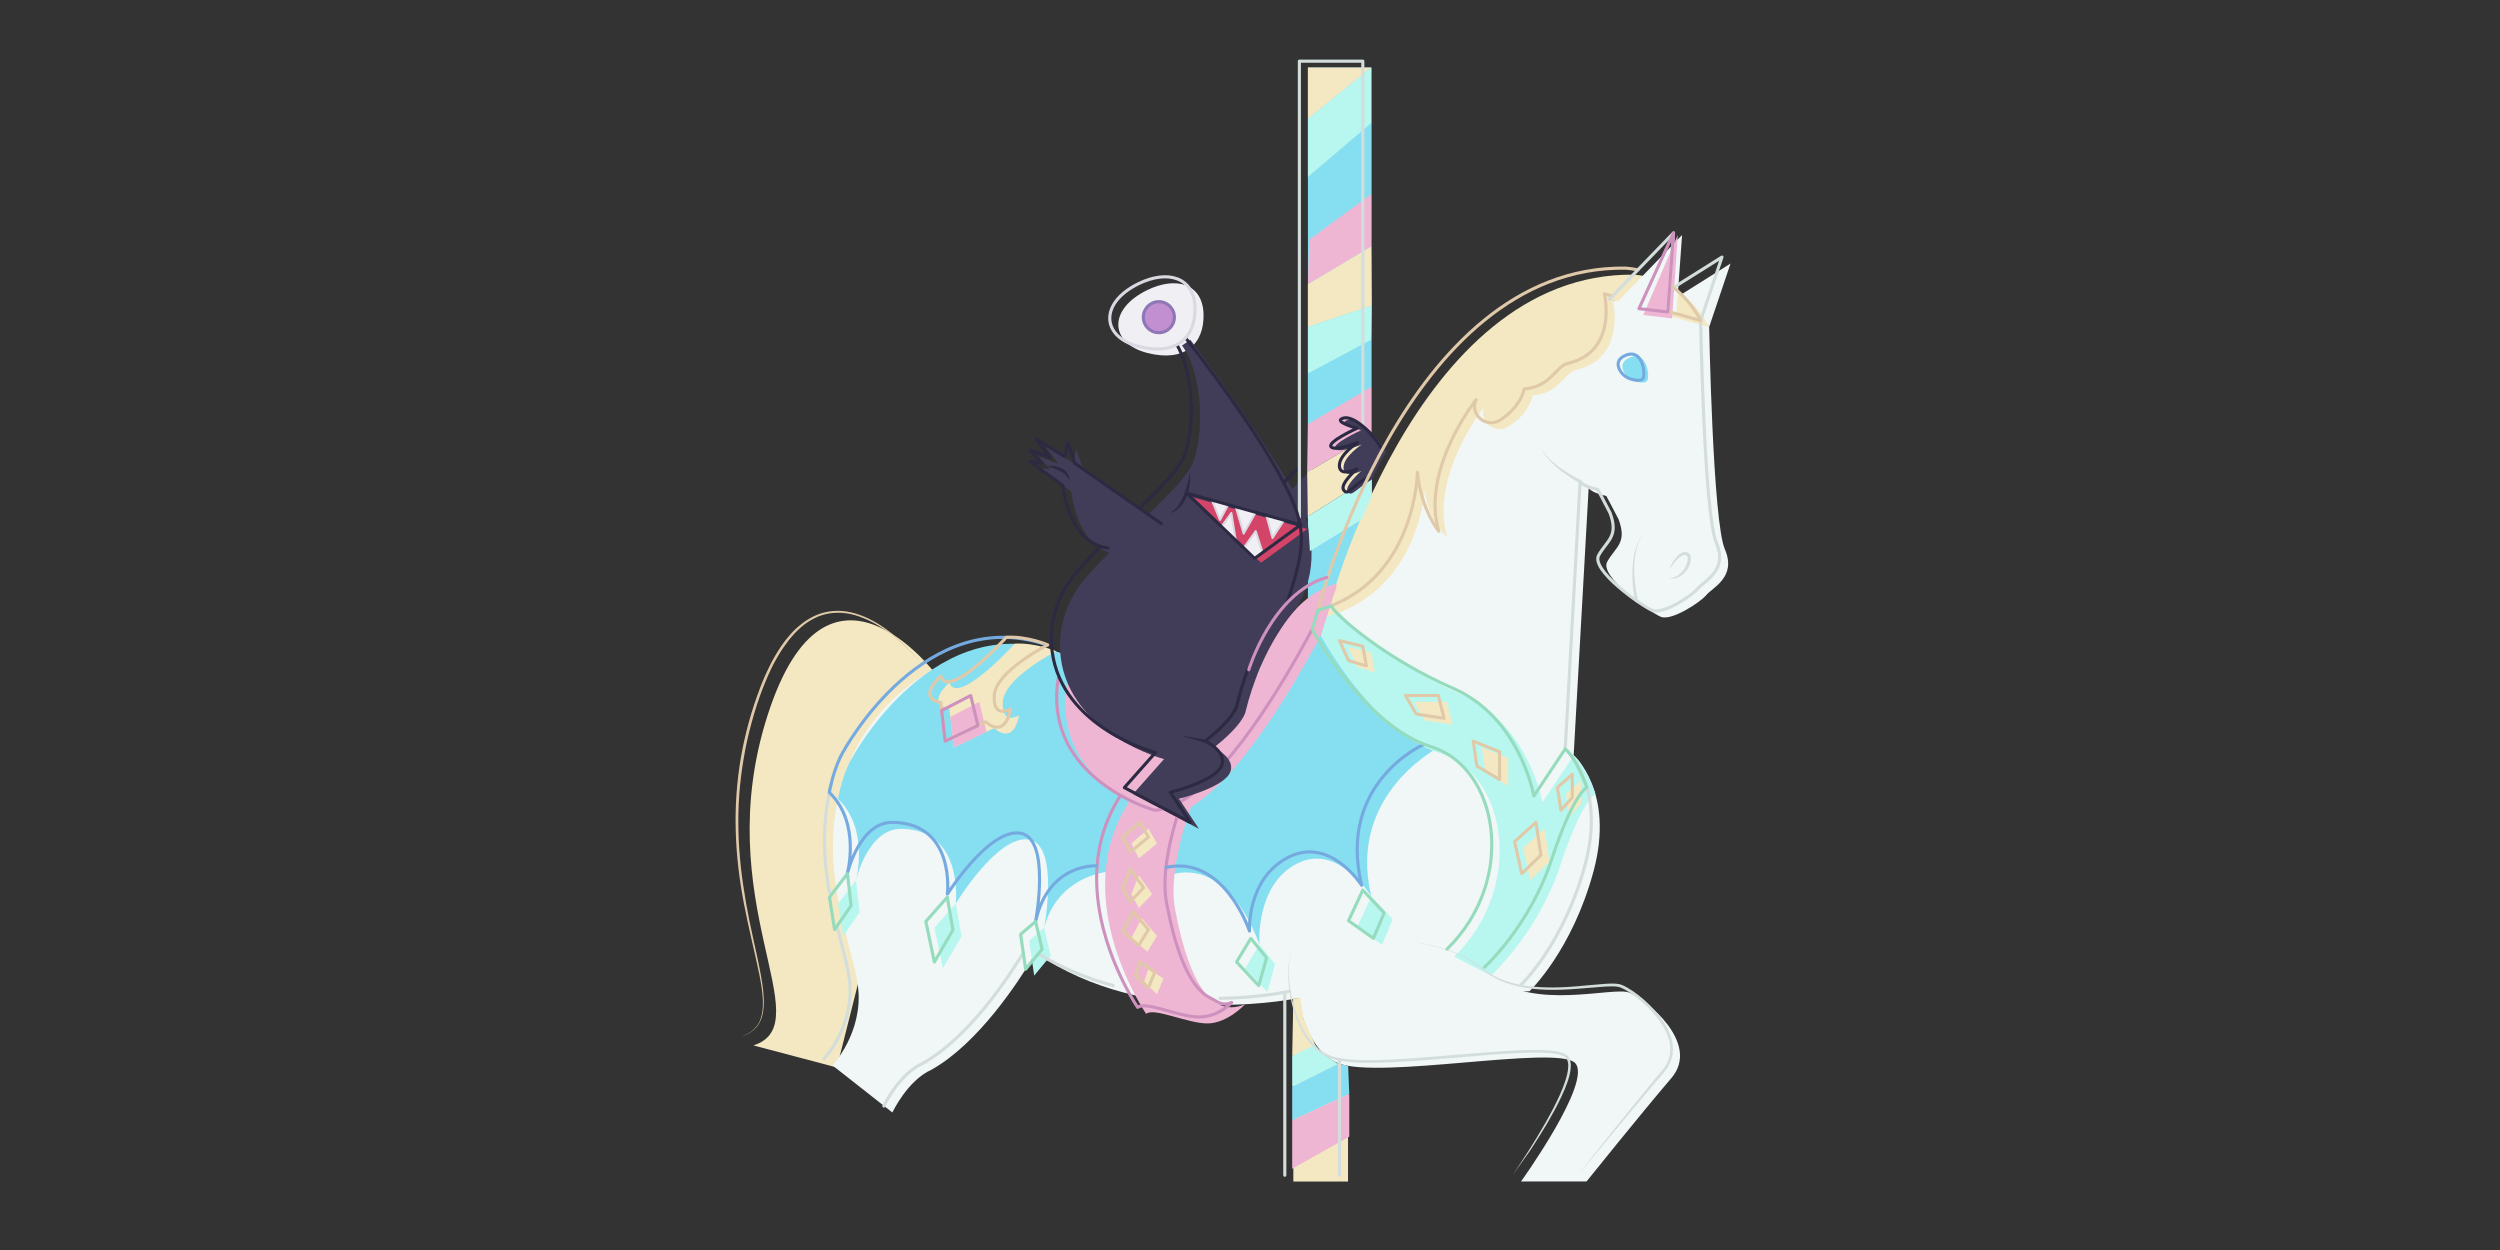 <?xml version="1.0" encoding="utf-8"?>
<!-- Generator: Adobe Illustrator 21.1.0, SVG Export Plug-In . SVG Version: 6.00 Build 0)  -->
<svg version="1.0" id="Layer_5" xmlns="http://www.w3.org/2000/svg" xmlns:xlink="http://www.w3.org/1999/xlink" x="0px" y="0px"
	 viewBox="0 0 2400 1200" style="enable-background:new 0 0 2400 1200;" xml:space="preserve">
<rect x="0" y="0" width="2400" height="1200" fill="#333333" stroke="none"/>
<style type="text/css">
	.st0{fill:#F3E8C2;}
	.st1{fill:#F0F7F6;}
	.st2{fill:#86DFF1;}
	.st3{fill:#EFB6D4;}
	.st4{fill:#B8F7EF;}
	.st5{fill:none;stroke:#CE91BE;stroke-width:3;stroke-linecap:round;stroke-linejoin:round;stroke-miterlimit:10;}
	.st6{fill:#F0EFF4;}
	.st7{fill:#413C57;}
	.st8{fill:#D44368;}
	.st9{fill:#C290D1;stroke:#8F76B7;stroke-width:3;stroke-linecap:round;stroke-linejoin:round;stroke-miterlimit:10;}
	.st10{fill:none;stroke:#D3DDDB;stroke-width:3;stroke-linecap:round;stroke-linejoin:round;stroke-miterlimit:10;}
	.st11{fill:none;stroke:#E0C9A9;stroke-width:3;stroke-linecap:round;stroke-linejoin:round;stroke-miterlimit:10;}
	.st12{fill:none;stroke:#2C2942;stroke-width:3;stroke-linecap:round;stroke-linejoin:round;stroke-miterlimit:10;}
	.st13{fill:#D3DDDB;}
	.st14{fill:#E0C9A9;}
	.st15{fill:none;stroke:#75AAE0;stroke-width:3;stroke-linecap:round;stroke-linejoin:round;stroke-miterlimit:10;}
	.st16{fill:none;stroke:#95DBBD;stroke-width:3;stroke-linecap:round;stroke-linejoin:round;stroke-miterlimit:10;}
	.st17{fill:none;stroke:#D9D9E2;stroke-width:3;stroke-linecap:round;stroke-linejoin:round;stroke-miterlimit:10;}
	.st18{fill:#F0EFF4;stroke:#D9D9E2;stroke-width:2;stroke-linecap:round;stroke-linejoin:round;stroke-miterlimit:10;}
	.st19{fill:#2C2942;}
</style>
<path class="st0" d="M898.6,647.5c0,0-104.2-139.6-161.6,38.8c-57.5,178.4,52,296.1-13.7,317.3l80.1,21.2"/>
<polygon class="st1" points="1614.8,282.2 1661.3,253 1640.8,313.9 "/>
<path class="st1" d="M1640.8,313.9c0,0,3.4,186.8,15.1,213.5c11.6,26.7-12.3,36.9-17.8,43.8c-5.5,6.8-33.5,25.3-43.8,20.9
	c-10.3-4.4-59.5-38.7-51.3-53c8.2-14.4,19.2-17.8,10.9-40.4c-5.5-10.9-11.9-22.6-11.9-22.6s-13.5-2.7-16.9-7.5l-14.4,256.6
	c0,0,39.7,34.2,19.2,110.8c-20.5,76.6-61.6,115.6-61.6,115.6l-220.3,6.2c0,0-135.1,30.1-243-36.1c-3.6-2.2-7.3-4.6-10.8-7
	c0,0-1.3,2.4-3.8,6.5c-12,19.9-50.7,80.2-96.1,105.7c-23.3,10.3-37.6,41.1-37.6,41.1l-57.5-45.2c0,0,29.4-31.5,24.6-74.6
	c-4.8-43.1-45.8-124.5-8.9-214.9c36.9-90.3,146.4-138.9,221-98.5s237.4-42.8,237.4-42.8L1389,402.9l112.9-107.4l46.5-7.2l79.9,7.2
	L1640.8,313.9z"/>
<path class="st1" d="M1307.6,907.8c2.1-1.4,82.8-5.5,123.8,28.7s117,10.3,132.7,16.4c15.7,6.2,69.1,48.6,40.4,82.1
	c-28.7,33.5-81.4,99.2-81.4,99.2h-62.9c0,0,69-96,51.9-113.7c-17.1-17.7-188.9,16.3-227.9,0s-45.2-91.6-34.9-102.5
	C1259.7,907.1,1307.6,907.8,1307.6,907.8z"/>
<polygon class="st2" points="1255.6,64.8 1255.6,577.3 1294.1,558.1 1316.5,499.3 1316.5,64.8 "/>
<polygon class="st0" points="1241.6,959 1241.6,1134.3 1294.1,1134.3 1294.1,1023.5 1281.2,1020.6 1263.8,1006 1251.8,980.7 
	1248.1,958.2 "/>
<path class="st0" d="M1273.4,592.1c0,0,83.1-331.5,295.6-328.4c50.3,4.1,71.8,50.3,71.8,50.3l-92.4-25.7c0,0,13.3,55.4-34.9,66.7
	c-12.3,3.1-16.4,22.6-42.1,24.6c0,0-2.4,16.5-23.1,29.9c-12.3,7.9-28.3-3.9-23.8-17.9c0.2-0.7,0.5-1.3,0.8-1.7
	c0,0-53.4,66.7-35.9,126.2c0,0-25.7-23.6-20.5-56.5C1368.8,459.6,1367.8,565.4,1273.4,592.1z"/>
<polygon class="st1" points="1548.4,294.4 1614.8,225.6 1609.3,301.6 "/>
<polygon class="st3" points="1577.5,302.4 1610.7,225.6 1605.2,305.7 "/>
<path class="st2" d="M1382.2,716.9c0,0-89.6,45.2-65.7,143.7c0,0-31.4-52-71.5-31.5s-36,77.8-36,77.8s-25.6-80.3-81.5-68.1
	l-66.6-1.5c0,0-46,4.9-58.5,53.4c0,0,15.1-80.7-15.1-84.8c-30.1-4.1-69.8,61.6-69.8,61.6s8.2-70.5-51.3-71.8
	c-32.8-1.4-44.5,49.3-44.5,49.3s13.4-48.8-17.3-78.1c0,0,3-17.6,10.4-33.4c7.4-15.8,93.7-164.9,221-98.5l95.1,39.7l106.7-36.9
	l35.6-45.5L1382.2,716.9z"/>
<path class="st4" d="M1510.8,725.1l-30.1,45.2c0,0-13-75.3-77.3-103.3c-64.3-28.1-112.2-69.4-117.3-79.2l-12.7,4.2l-5.5,18.2
	c0,0,50,93,114.3,112.8c64.3,19.8,82.4,128.4,13.9,195.4l35.3,18.1c0,0,45.2-41.1,66.4-105.4c21.2-64.3,33.8-69,33.8-69
	S1521.8,734,1510.8,725.1z"/>
<path class="st3" d="M1195.3,964.1c0,0-17,18.4-36.2,18.4s-51.3-15.6-58.8-9.2c0,0-74.6-108.5-18.5-200.2l26.7-50h56.1
	c0,0-47,94.4-36.5,149.9S1157.5,979.9,1195.3,964.1z"/>
<path class="st3" d="M1280.3,571.5l-12.4,38.7c-35.2,65.7-99.2,170.4-151.2,173.7c0,0-138.2-38.3-79.4-168.3
	c34.9-76.6,97.8-6.8,113.6,28.1c7.5,12.3,56.1,5.5,56.1,5.5s22.2-73.3,74.6-88.6C1285.6,559.4,1280.3,571.5,1280.3,571.5z"/>
<path class="st2" d="M1564.2,363.9c0,0,16.4,7.5,17.8,0c1.4-7.5-2.7-27.4-17.8-20.5C1549.1,350.2,1564.2,363.9,1564.2,363.9z"/>
<path class="st0" d="M974.3,617.9c0,0-55.4,60.7-62.9,37.4c0,0-23.9,20.5,0,25.3l4.1,36.9l39-18.5c0,0,17.8,17.8,23.9-12.3
	c0,0-17.1,10.3-15.7-13c1.4-23.3,51.3-48.5,51.3-48.5S994.3,616.8,974.3,617.9z"/>
<polygon class="st3" points="947,702.7 940.1,673.8 912.2,688.3 915.5,717.6 "/>
<polygon class="st4" points="1316.5,860.6 1337,882.5 1326.7,907 1302.8,890 "/>
<polygon class="st4" points="1209.1,906.9 1224.1,925.6 1216.6,952.3 1195.3,929.6 "/>
<polygon class="st4" points="1002.4,890.7 1008.6,917.4 992.8,936.6 988,903 "/>
<path class="st5" d="M1259.7,604.1c-30.3,56.7-82.2,142.5-129.2,167"/>
<polygon class="st4" points="917.6,867.5 923,898.9 905.2,929.6 897,890.7 "/>
<polygon class="st4" points="821.8,844.9 825.2,875.7 809.5,898.5 804.5,867.5 "/>
<polygon class="st0" points="1482.8,795.6 1462.2,814.1 1469.1,844.9 1487.5,827.1 "/>
<polygon class="st0" points="1447.9,754.6 1447.9,727.9 1422.5,717.6 1426,741.6 "/>
<polygon class="st0" points="1394.5,695.7 1389,673.8 1357.5,673.8 1367.8,691.6 "/>
<polygon class="st0" points="1319.9,645.5 1316.5,626.6 1294.1,621.1 1302.8,640.3 "/>
<polygon class="st0" points="1506.7,784 1517.7,771.7 1517.7,749.5 1503.3,762.2 "/>
<path class="st6" d="M1101.3,278.5c27.8-13.6,53.2-6.2,54.1,22.9c0.8,29.1-18.3,46.6-54.1,37.4
	C1065.6,329.6,1063.1,297.2,1101.3,278.5z"/>
<path class="st7" d="M1219.3,494.5c0,0,46-61.9,91.7-77.3v54.1l-76,33.5L1219.3,494.5z"/>
<polygon class="st0" points="1093.3,824 1086.1,809.6 1102.5,795.6 1110.7,809.8 "/>
<polygon class="st0" points="1086.1,858.4 1093.3,840.4 1106.1,858.4 1093.3,871.7 "/>
<polygon class="st0" points="1086.1,900.5 1096.1,881.5 1110.7,898.5 1101.5,913.7 "/>
<polygon class="st0" points="1102.5,929.6 1116.9,939.5 1110.7,954.4 1098.4,942.6 "/>
<path class="st7" d="M1142.7,326.2c0,0,56.7,74.1,97.9,143.3c29,48.7,19,91.4,3.3,115.4c0,0-32.7,33.9-48.6,99.9
	c-6.1,15.1-30,32.8-30,32.8s22.6,10.7,15.1,24.9c-7.5,14.1-48.6,24.3-48.6,24.3l19.2,28.9l-63.3-33.4l29.8-33.6
	c0,0-89.8-23.5-99.2-97.5c-3.4-26.9,5.1-53.9,22.5-74.6c32.6-38.6,93.1-88,103.2-109.9c12.6-27.4,11.2-87.6-9.3-115L1142.7,326.2z"
	/>
<polygon class="st8" points="1145.3,477.5 1254.9,507.9 1210.6,540.2 "/>
<path class="st7" d="M1123,508.7l-83-57.8l-6.8-19.9l-2.8,13.5l-27.4-16.8l13,17.5l-19.1-7.2l11.4,12.8L997,449l11.4,8.5l20.1,14.5
	c0,0,5.1,55.3,43.3,60.1"/>
<circle class="st9" cx="1112.5" cy="304.5" r="14.9"/>
<polygon class="st0" points="1316.5,64.8 1255.6,114.1 1255.6,64.8 "/>
<polygon class="st4" points="1316.5,118.2 1255.6,170 1255.6,114.1 1316.5,64.8 "/>
<polygon class="st2" points="1255.6,170 1256.9,230 1316.5,186.3 1316.5,118.2 "/>
<polygon class="st3" points="1256.9,230 1316.5,186.3 1316.5,236.6 1255.6,272.9 "/>
<polygon class="st0" points="1255.6,272.9 1255.6,313.9 1316.9,293.4 1316.5,236.6 "/>
<polygon class="st4" points="1255.6,313.9 1316.9,293.4 1316.5,326.2 1255.6,358.7 "/>
<polygon class="st2" points="1255.6,358.7 1255.6,407.2 1316.5,371.3 1316.5,326.2 "/>
<polygon class="st3" points="1255.6,407.2 1254.9,453.5 1316.5,417.2 1316.5,371.3 "/>
<polygon class="st0" points="1254.9,453.5 1316.5,417.2 1317,457.1 1255.5,495.8 "/>
<polygon class="st4" points="1317,457.1 1317,475.8 1307,498.8 1257.5,529.1 1255.5,495.8 "/>
<polygon class="st0" points="1241.6,959 1248.1,957.8 1251.2,977.4 1262.3,1002.8 1240.5,1013.9 "/>
<polygon class="st4" points="1240.5,1013.9 1262.3,1002.8 1268.9,1011.2 1284.5,1021.3 1240.5,1043.3 "/>
<polygon class="st2" points="1240.5,1043.3 1284.5,1021.3 1294.2,1023.5 1295.3,1050.2 1240.5,1075.5 "/>
<polygon class="st3" points="1240.5,1075.5 1295.3,1050.2 1295.3,1091.2 1240.5,1122 "/>
<path class="st7" d="M1306.9,452.1c0,0-18.1,15.6-12.6,20.6c2.6,2.3,3.2,1.8,12.6-5.6c3-2.3,6.6-4.6,10.1-6.8c0,0,4.5-9.9,7.3-15
	l6.7-11.6c-9.8-17.3-28.3-33.7-37.9-30.3c-9.6,3.4,13.7,9.6,13.7,9.6s-28.7,13-25,17.8c3.8,4.8,25.6-4.1,25.6-4.1
	s-18.1,11.6-17.6,22.6C1290.5,460.3,1306.9,452.1,1306.9,452.1z"/>
<polyline class="st10" points="1606.6,276 1653.1,246.8 1632.6,307.7 "/>
<path class="st10" d="M1632.6,307.7c0,0,3.4,186.8,15.1,213.5c11.6,26.7-12.3,36.9-17.8,43.8c-5.5,6.8-33.5,25.3-43.8,20.9
	s-59.5-38.7-51.3-53c8.2-14.4,19.2-17.8,10.9-40.4c-5.5-10.9-11.9-22.6-11.9-22.6s-13.5-2.7-16.9-7.5L1502.6,719
	c0,0,39.7,34.2,19.2,110.8c-20.5,76.6-61.6,115.6-61.6,115.6"/>
<path class="st11" d="M1603,273.2c20.4,14.8,29.6,34.5,29.6,34.5l-31.3-8.7"/>
<path class="st10" d="M796.3,856.8c-5.6-31-7.9-66.4,1.9-104"/>
<path class="st10" d="M791,1016.6c0,0,29.4-31.5,24.6-74.6c-1.5-13.8-6.8-31.6-12-52.4"/>
<path class="st10" d="M981.5,916.1c-12.7,21-50.9,79.5-95.4,104.6c-23.3,10.3-37.6,41.1-37.6,41.1"/>
<path class="st10" d="M1068.7,946.2c-24.1-6.6-48.6-16.4-71.8-30.6"/>
<path class="st10" d="M1237.8,951.6c0,0-26,6.2-66.6,6.8"/>
<path class="st12" d="M1232.4,463.3c4.3-4.6,9.1-9.6,14.4-14.6"/>
<polyline class="st10" points="1308.3,408.1 1308.3,58.7 1247.4,58.7 1247.4,496.3 "/>
<g>
	<path class="st13" d="M1452,1128.2c11.1-16.4,21.8-33,31.6-50.3c4.9-8.6,9.5-17.3,13.6-26.3c2-4.5,3.9-9.1,5.4-13.7
		c1.5-4.6,2.8-9.4,2.9-14.2c0.1-1.2,0-2.3-0.2-3.5c-0.2-1.1-0.5-2.2-1-3.2c-0.5-0.9-1.2-1.8-2-2.4c-0.9-0.6-1.9-1.1-3-1.5
		c-2.2-0.8-4.6-1.3-7-1.6c-2.4-0.4-4.8-0.6-7.3-0.7c-9.8-0.6-19.7-0.2-29.5,0.2c-19.7,1-39.5,2.8-59.2,4.5
		c-19.7,1.6-39.5,3.3-59.3,4.2c-9.9,0.4-19.8,0.7-29.8,0.5c-5-0.1-10-0.4-14.9-1c-5-0.6-9.9-1.4-14.8-3.1c-4.8-1.8-9.2-4.5-13-7.7
		c-3.9-3.3-7.2-7.1-10.1-11.2c-5.7-8.3-9.7-17.6-12.5-27.1c-2.8-9.6-4.5-19.4-5.1-29.3c-0.3-5-0.3-9.9,0.2-14.9
		c0.2-2.5,0.7-4.9,1.2-7.3c0.6-2.4,1.5-4.8,3.1-6.7c-1.6,1.9-2.3,4.4-2.9,6.7c-0.5,2.4-0.9,4.9-1,7.3c-0.4,4.9-0.2,9.9,0.2,14.8
		c0.8,9.8,2.8,19.6,5.7,29c3,9.4,7,18.4,12.7,26.4c2.8,4,6.1,7.6,9.9,10.7c3.7,3.1,8,5.5,12.5,7.2c4.6,1.5,9.4,2.2,14.3,2.8
		c4.9,0.5,9.8,0.8,14.7,0.9c9.9,0.2,19.7-0.1,29.6-0.6c19.7-1,39.5-2.7,59.2-4.4c19.7-1.6,39.5-3.3,59.3-4.3
		c9.9-0.4,19.9-0.7,29.8-0.1c2.5,0.2,5,0.4,7.5,0.8c2.5,0.4,5,0.9,7.5,1.8l0.9,0.4l0.9,0.4c0.6,0.3,1.2,0.7,1.8,1.1
		c1.2,0.9,2.1,2,2.7,3.3c0.6,1.3,1,2.6,1.2,3.9c0.2,1.3,0.3,2.6,0.2,3.9c-0.2,5.2-1.6,10-3.2,14.8c-1.6,4.7-3.6,9.3-5.7,13.8
		c-4.2,9-9,17.7-14,26.3c-5.1,8.5-10.4,16.9-15.8,25.2C1463.5,1112,1457.9,1120.2,1452,1128.2z"/>
</g>
<g>
	<path class="st13" d="M1357.5,904.2c4.5,0.7,9.1,1.5,13.6,2.5c4.5,1,9,2.1,13.4,3.4c8.8,2.7,17.5,6,25.6,10.5
		c4.1,2.2,8,4.8,11.6,7.6c1.8,1.4,3.6,2.8,5.5,4.2c0.9,0.7,1.9,1.3,2.8,1.9c1,0.6,1.9,1.2,2.9,1.8l3,1.6l3.1,1.4l1.5,0.7l1.6,0.6
		c1.1,0.4,2.1,0.8,3.2,1.2c4.3,1.5,8.7,2.7,13.2,3.6c17.9,3.5,36.4,3.2,54.6,1.7c9.2-0.7,18.3-1.8,27.5-2.4c2.3-0.2,4.6-0.2,7-0.3
		c2.4,0,4.7,0.1,7.2,0.6c0.6,0.2,1.3,0.4,1.8,0.6c0.6,0.2,1.1,0.5,1.7,0.7l1.6,0.8l1.6,0.8c2.1,1.2,4,2.4,6,3.7
		c7.7,5.3,14.7,11.5,20.9,18.4c6.2,6.9,11.7,14.7,15,23.6c1.6,4.4,2.6,9.2,2.6,14c0,4.8-1.1,9.6-3.2,13.9l-0.8,1.6
		c-0.3,0.5-0.6,1-0.9,1.5c-0.6,1-1.2,2-2,2.9c-0.7,0.9-1.4,1.9-2.2,2.8l-2.2,2.6l-9,10.5c-11.9,14-23.7,28.2-35.4,42.3l-35.3,42.4
		c11.3-14.6,22.7-29,34.2-43.4c11.5-14.4,23.1-28.7,34.8-42.9l8.8-10.6l2.2-2.6c0.8-0.9,1.4-1.8,2.1-2.6c0.7-0.9,1.3-1.8,1.9-2.8
		c0.3-0.5,0.6-0.9,0.9-1.4l0.7-1.5c1.9-4,2.9-8.4,2.9-12.8c0-4.4-0.9-8.8-2.5-13c-3.2-8.4-8.5-15.9-14.6-22.6
		c-6.1-6.7-13-12.7-20.5-17.9c-1.9-1.3-3.8-2.5-5.7-3.6l-1.5-0.8l-1.5-0.7c-0.5-0.2-1-0.4-1.5-0.7c-0.5-0.2-1-0.3-1.4-0.5
		c-4.1-0.9-8.8-0.6-13.3-0.4c-9.1,0.6-18.3,1.6-27.5,2.2c-9.2,0.7-18.4,1.1-27.7,0.9c-9.3-0.2-18.5-1.1-27.6-3.1
		c-4.5-1-9-2.3-13.4-3.9c-1.1-0.4-2.2-0.9-3.2-1.3l-1.6-0.7l-1.6-0.8l-3.1-1.5l-3-1.7c-1-0.5-2-1.2-3-1.9c-1-0.7-2-1.3-2.9-2
		c-1.8-1.4-3.7-2.9-5.4-4.3c-3.6-2.8-7.4-5.4-11.3-7.6c-7.9-4.6-16.4-8.1-25.1-11C1375.5,908.1,1366.6,905.9,1357.5,904.2z"/>
</g>
<path class="st12" d="M1327,431.8c-9.8-17.3-28.3-33.7-37.9-30.3s13.7,9.6,13.7,9.6s-28.7,13-25,17.8c3.8,4.8,25.6-4.1,25.6-4.1
	s-18.1,11.6-17.6,22.6c0.5,10.9,16.9,2.7,16.9,2.7s-17.3,14.9-12.6,20.6c3.2,3.8,4.9,0.8,12.6-5.6c2.3-1.9,5.1-3.6,7.9-5.4"/>
<path class="st5" d="M1130,784c-8.5,27.7-14.6,58.9-10.1,82.8c7.9,41.6,20.5,81,42.3,91.4c7.2,3.5,10.8,8.1,20.2,4.2
	c0,0-12.3,13.9-31.4,13.9c-19.2,0-51.3-15.6-58.8-9.2c0,0-5.3-7.7-12-20.7c-18.5-35.9-47.7-112.2-6.5-179.5l1.9-3.5"/>
<path class="st11" d="M1548,284.3l-7.8-2.2c0,0,13.3,55.4-34.9,66.7c-12.3,3.1-16.4,22.6-42.1,24.6c0,0-2.4,16.5-23.1,29.9
	c-12.3,7.9-28.3-3.9-23.8-17.9c0.2-0.7,0.5-1.3,0.8-1.7c0,0-53.4,66.7-35.9,126.2c0,0-16.9-20.3-20.5-56.5c0,0-1,105.7-95.5,132.4
	c0,0,83.1-331.5,295.6-328.4c4,0.3,7.8,0.9,11.5,1.7"/>
<path class="st5" d="M1117.1,776.4c-2.9,0.8-5.8,1.3-8.7,1.4c0,0-15.2-4.2-33.3-14.6c-30.2-17.2-68.8-51.6-59.2-111.9"/>
<polyline class="st10" points="1545,287.4 1606.6,223.6 1601.1,299.5 "/>
<g>
	<path class="st14" d="M886.2,639.3c-3.6-4.6-7.5-8.9-11.6-13.1c-4.1-4.2-8.3-8.2-12.7-12c-8.8-7.6-18.5-14.2-29-19.1
		c-5.3-2.4-10.7-4.4-16.4-5.6c-5.6-1.2-11.4-1.6-17.1-1c-2.9,0.2-5.7,0.8-8.4,1.5c-2.7,0.8-5.5,1.7-8,3c-5.2,2.4-10,5.6-14.3,9.4
		c-4.3,3.8-8.2,8-11.8,12.6c-3.5,4.6-6.8,9.3-9.7,14.3c-0.8,1.2-1.5,2.5-2.2,3.8c-0.7,1.3-1.4,2.5-2.1,3.8c-1.3,2.6-2.7,5.2-3.8,7.8
		l-1.8,3.9l-1.7,4c-1.2,2.7-2.2,5.4-3.3,8.1c-4.2,10.8-7.7,21.9-10.8,33.2c-3.1,11.2-5.6,22.6-7.5,34c-4,22.9-5.7,46.2-5.1,69.5
		c0.2,11.6,1.1,23.2,2.3,34.8c1.3,11.6,3,23.1,5,34.6c2,11.5,4.4,22.9,6.9,34.3c2.5,11.4,5.1,22.8,7.2,34.3c1,5.8,2,11.5,2.5,17.4
		c0.5,5.8,0.7,11.7-0.1,17.6c-0.4,2.9-1.1,5.8-2.2,8.5c-1.1,2.7-2.7,5.3-4.6,7.5c-2,2.2-4.3,4-6.8,5.5c-2.5,1.5-5.3,2.5-8,3.4
		c2.7-1,5.4-2.1,7.9-3.6c2.5-1.5,4.7-3.4,6.6-5.6c1.9-2.2,3.4-4.7,4.4-7.4c1-2.7,1.6-5.5,2-8.4c0.7-5.8,0.4-11.6-0.2-17.4
		c-0.6-5.8-1.7-11.5-2.8-17.2c-2.3-11.4-5-22.8-7.6-34.2c-2.6-11.4-5.1-22.8-7.3-34.3c-4.4-23-7.2-46.3-7.8-69.7
		c-0.7-23.4,1-46.9,4.9-70c2-11.6,4.6-23,7.7-34.3c3.1-11.3,6.8-22.4,11-33.4c1.1-2.7,2.1-5.5,3.3-8.1l1.7-4l1.9-4
		c1.2-2.7,2.6-5.3,3.9-7.9c0.7-1.3,1.4-2.6,2.1-3.9c0.7-1.3,1.4-2.6,2.2-3.8c3-5.1,6.3-10,10-14.6c3.7-4.6,7.7-9,12.3-12.8
		c4.5-3.8,9.5-7.1,15-9.6c2.7-1.3,5.5-2.2,8.4-3c2.9-0.7,5.8-1.3,8.8-1.5c5.9-0.6,11.9,0,17.7,1.3c5.8,1.3,11.3,3.4,16.6,5.9
		c10.6,5.2,20.2,12.1,28.9,19.9C871.2,621.4,879.2,630,886.2,639.3z"/>
</g>
<polygon class="st5" points="1573.4,296.3 1606.6,223.6 1601.1,299.5 "/>
<line class="st10" x1="1285.9" y1="1128.2" x2="1285.9" y2="1017.1"/>
<line class="st10" x1="1233.4" y1="952.9" x2="1233.4" y2="1128.2"/>
<path class="st15" d="M1052.7,831.2c0,0-46.2-2.9-58.5,53.4c0,0,15.1-80.7-15.1-84.8c-30.1-4.1-69.6,58.5-69.6,58.5
	s8-67.4-51.6-68.8c-32.8-1.4-44.5,49.3-44.5,49.3s13.4-48.8-17.3-78.1c0,0,3-17.6,10.4-33.4c7-14.8,83.3-146.8,197.6-108.5"/>
<path class="st15" d="M1366.6,714.7c0,0-83.3,36.7-59.4,135.2c0,0-30.3-47.5-70.4-26.9c-40.1,20.5-37.3,70.8-37.3,70.8
	s-24.2-73.3-80.2-61.1"/>
<path class="st16" d="M1425.2,928.4c0,0,43.2-39.1,64.4-103.4s33.8-69,33.8-69s-9.9-28.2-20.8-37l-30.1,45.2c0,0-13-75.3-77.3-103.3
	s-112.2-69.4-117.3-79.2l-12.7,4.2l-5.5,18.2c0,0,50,93,114.3,112.8c64.3,19.8,83.5,127.2,15.1,194.3"/>
<path class="st15" d="M1554.8,354.9c2.3,4.5,6.4,7.7,11.2,9.1c4.9,1.4,11,2.3,11.9-2.2c1.4-7.5-2.7-27.4-17.8-20.5
	C1552.1,344.9,1552.6,350.5,1554.8,354.9z"/>
<g>
	<path class="st13" d="M1602.5,546.5c0.9-2.3,2-4.6,3.3-6.7c1.3-2.1,2.8-4.2,4.6-6.1c0.9-0.9,1.9-1.8,3.1-2.5
		c1.2-0.7,2.6-1.3,4.2-1.3c0.8,0,1.6,0.1,2.4,0.5c0.8,0.4,1.5,1,2,1.7c1,1.4,1.2,3,1.2,4.4c0,2.8-0.9,5.4-2.1,7.8
		c-0.6,1.2-1.3,2.3-2.1,3.3c-0.8,1.1-1.7,2-2.6,2.9c-0.9,0.9-2,1.7-3.1,2.4c-1.1,0.7-2.3,1.3-3.5,1.7c-2.4,0.9-5,1.2-7.5,0.9
		c2.5-0.4,4.8-1,6.9-2.2c2.1-1.1,3.9-2.7,5.5-4.4c1.5-1.8,2.9-3.7,3.8-5.9c1-2.1,1.6-4.4,1.6-6.5c0-1-0.2-2.1-0.6-2.7
		c-0.2-0.4-0.5-0.5-0.8-0.7c-0.3-0.1-0.8-0.3-1.2-0.3c-0.9-0.1-1.9,0.3-2.9,0.7c-1,0.5-1.9,1.2-2.8,1.9c-1.8,1.5-3.4,3.3-5,5.2
		C1605.4,542.5,1604,544.5,1602.5,546.5z"/>
</g>
<g>
	<path class="st13" d="M1569.6,577c-1.1-5.6-1.8-11.2-2.2-16.9c-0.4-5.6-0.4-11.3,0-17c0.2-2.8,0.5-5.6,1-8.4c0.5-2.8,1.1-5.5,2-8.2
		c1.7-5.4,4.2-10.6,7.8-14.9c-3.4,4.5-5.7,9.7-7,15.1c-0.7,2.7-1.2,5.4-1.6,8.2c-0.4,2.8-0.6,5.5-0.7,8.3
		c-0.2,5.6,0.1,11.1,0.7,16.7c0.6,5.5,1.6,11.1,2.9,16.4l0,0c0.2,0.8-0.3,1.6-1.1,1.8S1569.8,577.9,1569.6,577
		C1569.6,577.1,1569.6,577,1569.6,577z"/>
</g>
<path class="st11" d="M966.1,611.8c0,0-55.4,60.7-62.9,37.4c0,0-23.9,20.5,0,25.3l4.1,36.9l39-18.5c0,0,17.8,17.8,23.9-12.3
	c0,0-17.1,10.3-15.7-13c1.4-23.3,51.3-48.5,51.3-48.5S986.1,610.6,966.1,611.8z"/>
<polygon class="st5" points="938.8,696.5 931.9,667.7 904,682.1 907.3,711.5 "/>
<polygon class="st16" points="1200.8,900.8 1215.9,919.5 1208.4,946.2 1187.1,923.5 "/>
<polygon class="st16" points="994.2,884.6 1000.4,911.3 984.6,930.4 979.8,896.9 "/>
<polygon class="st16" points="1308.3,854.5 1328.8,876.4 1318.5,900.8 1294.6,883.9 "/>
<polygon class="st16" points="909.4,861.3 914.8,892.8 897,923.5 888.8,884.6 "/>
<polygon class="st16" points="813.6,838.7 817,869.5 801.2,892.4 796.3,861.3 "/>
<polygon class="st11" points="1474.5,789.5 1454,807.9 1460.9,838.7 1479.3,820.9 "/>
<polygon class="st11" points="1439.6,748.4 1439.6,721.7 1414.3,711.5 1417.8,735.4 "/>
<polygon class="st11" points="1386.3,689.6 1380.8,667.7 1349.3,667.7 1359.6,685.5 "/>
<polygon class="st11" points="1311.7,639.3 1308.3,620.4 1285.9,615 1294.6,634.1 "/>
<polygon class="st11" points="1498.5,777.8 1509.4,765.5 1509.4,743.3 1495.1,756 "/>
<path class="st12" d="M1197.8,642.7c-3.7,10.4-7.4,22.3-10.8,35.9c-6.1,15.1-30,32.8-30,32.8s22.6,10.7,15.1,24.9
	s-48.6,24.3-48.6,24.3l19.2,28.9l-63.3-33.4l29.8-33.6c0,0-89.8-23.5-99.2-97.5c-3.4-27,5.2-54.1,22.8-74.9
	c6.8-8.1,14.9-16.6,23.4-25.3"/>
<path class="st12" d="M1138.8,325.2c13.7,17.4,65.6,84.4,93.6,138.1c23.1,44.4,21,60.4,3.3,115.4"/>
<path class="st12" d="M1093.8,487.9c19.9-19.4,36.9-36.7,41.8-47.4c11.7-25.4,11.3-79-5.2-108.5"/>
<path class="st5" d="M1198.8,643c0,0,22.3-73.6,74.9-88.7"/>
<path class="st17" d="M1093.1,272.3c27.8-13.6,53.2-6.2,54.1,22.9c0.8,29.1-18.3,46.6-54.1,37.4
	C1057.4,323.5,1054.9,291,1093.1,272.3z"/>
<polygon class="st11" points="1085.1,817.9 1077.8,803.5 1094.3,789.5 1102.5,803.7 "/>
<polygon class="st11" points="1077.8,852.2 1085.1,834.3 1097.9,852.2 1085.1,865.6 "/>
<polygon class="st11" points="1077.8,894.3 1087.9,875.3 1102.5,892.4 1093.2,907.5 "/>
<polygon class="st11" points="1094.3,923.5 1108.6,933.3 1102.5,948.2 1090.2,936.4 "/>
<polygon class="st18" points="1163.4,480.2 1171.2,499.1 1179.1,484.5 "/>
<polygon class="st18" points="1186.3,486.5 1193.9,512.2 1205.5,491.8 "/>
<polygon class="st18" points="1215.7,494.7 1221.6,516.4 1232.7,499.4 "/>
<polygon class="st18" points="1193.9,526.1 1205.5,509.9 1212.1,530.5 1204.4,536.1 "/>
<polygon class="st18" points="1186.3,518.7 1182.1,492.5 1172.6,505.6 "/>
<g>
	<path class="st19" d="M1142.3,454.3c0.5,3.8,0.3,7.6-0.2,11.3c-0.5,3.8-1.4,7.5-2.9,11.1c-1.4,3.6-3.4,7-6.1,9.8
		c-1.3,1.4-2.8,2.7-4.4,3.7c-1.7,1-3.4,1.8-5.3,2.2c1.6-1.1,3-2.2,4.4-3.4c1.3-1.2,2.5-2.6,3.5-4.1c2.1-2.9,3.7-6.1,5.1-9.5
		c1.4-3.3,2.4-6.8,3.4-10.4C1140.8,461.6,1141.6,458,1142.3,454.3z"/>
</g>
<polygon class="st12" points="1139.1,473.4 1248.7,503.8 1204.4,536.1 "/>
<path class="st12" d="M1114.8,502.6l-21.1-14.7l-61.9-43.1l-6.8-19.9l-2.8,13.5l-27.4-16.8l13,17.5l-19.1-7.2l11.4,12.8l-11.4-1.8
	l11.4,8.5l20.1,14.5c0,0,5.1,55.3,43.3,60.1"/>
<g>
	<path class="st19" d="M1005.8,447.3c2.3-0.3,4.6-0.2,6.9,0.2c2.3,0.4,4.5,1.2,6.6,2.3c2.1,1.1,4.1,2.6,5.5,4.7
		c0.7,1,1.2,2.1,1.5,3.3c0.3,1.2,0.3,2.4,0.1,3.5c-0.8-2.2-1.9-4-3.4-5.4c-1.5-1.4-3.2-2.5-5.1-3.5c-1.9-1-3.8-1.8-5.9-2.6
		C1010,449,1007.9,448.2,1005.8,447.3z"/>
</g>
<g>
	<path class="st13" d="M1516.3,463.7c-3.8-2.1-7.4-4.4-11-6.9c-3.6-2.4-7-5-10.3-7.8c-3.3-2.8-6.4-5.8-9.2-9.1
		c-2.7-3.3-5.2-7-6.4-11.1c1.5,4,4.1,7.5,7,10.6c2.9,3.1,6.2,5.9,9.6,8.4c3.4,2.5,6.9,4.9,10.6,7.1c3.6,2.2,7.4,4.3,11.2,6.1l0,0
		c0.7,0.4,1.1,1.3,0.7,2C1518,463.8,1517.1,464.1,1516.3,463.7C1516.3,463.8,1516.3,463.7,1516.3,463.7z"/>
</g>
<g>
	<path class="st19" d="M1156.7,712.9l-23.8-6.9l24.5,4c0.8,0.1,1.4,0.9,1.2,1.7s-0.9,1.4-1.7,1.2
		C1156.8,712.9,1156.8,712.9,1156.7,712.9z"/>
</g>
</svg>
